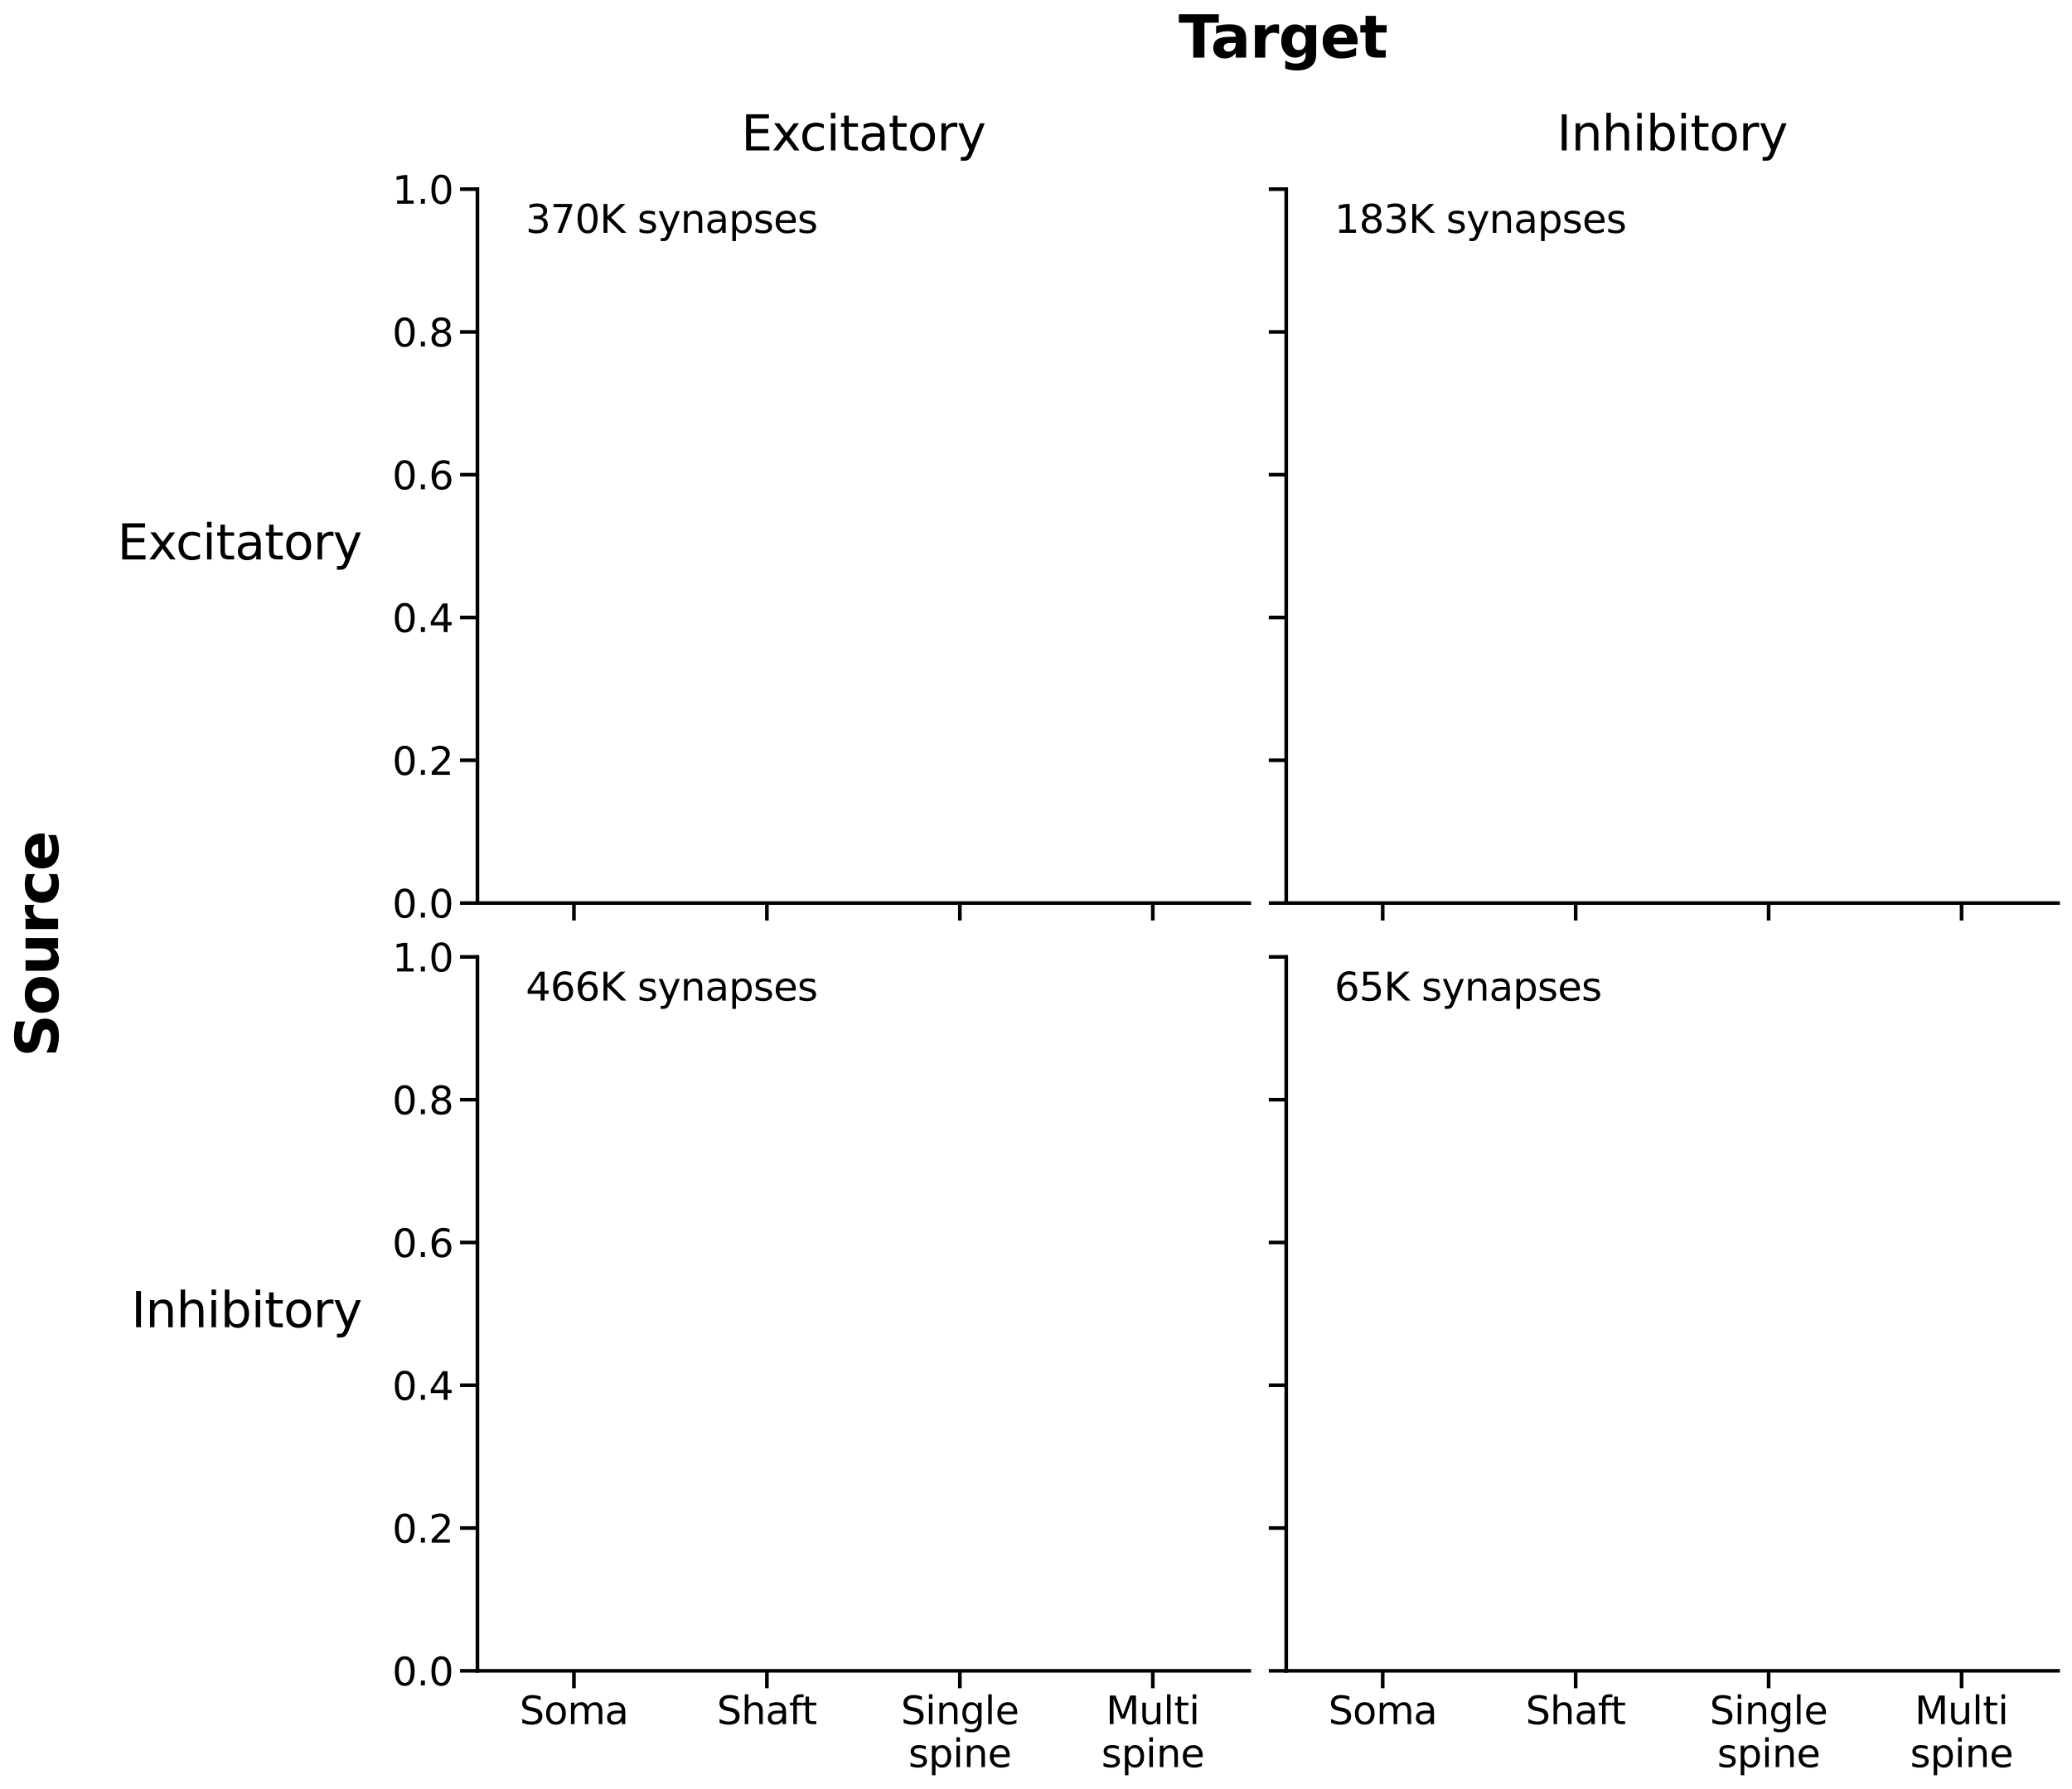 <?xml version="1.0" encoding="utf-8" standalone="no"?>
<!DOCTYPE svg PUBLIC "-//W3C//DTD SVG 1.1//EN"
  "http://www.w3.org/Graphics/SVG/1.1/DTD/svg11.dtd">
<svg xmlns:xlink="http://www.w3.org/1999/xlink" width="1069.8pt" height="923.881pt" viewBox="0 0 1069.8 923.881" xmlns="http://www.w3.org/2000/svg" version="1.1">
 <defs>
  <style type="text/css">*{stroke-linejoin: round; stroke-linecap: butt}</style>
 </defs>
 <g id="figure_1">
  <g id="patch_1">
   <path d="M 0 923.881 
L 1069.8 923.881 
L 1069.8 0 
L 0 0 
z
" style="fill: #ffffff"/>
  </g>
  <g id="axes_1">
   <g id="patch_2">
    <path d="M 246.516 466.36 
L 645.018 466.36 
L 645.018 97.677 
L 246.516 97.677 
z
" style="fill: #ffffff"/>
   </g>
   <g id="matplotlib.axis_1">
    <g id="xtick_1">
     <g id="line2d_1">
      <defs>
       <path id="m33f045ecef" d="M 0 0 
L 0 9 
" style="stroke: #000000; stroke-width: 1.875"/>
      </defs>
      <g>
       <use xlink:href="#m33f045ecef" x="296.329" y="466.36" style="stroke: #000000; stroke-width: 1.875"/>
      </g>
     </g>
    </g>
    <g id="xtick_2">
     <g id="line2d_2">
      <g>
       <use xlink:href="#m33f045ecef" x="395.954" y="466.36" style="stroke: #000000; stroke-width: 1.875"/>
      </g>
     </g>
    </g>
    <g id="xtick_3">
     <g id="line2d_3">
      <g>
       <use xlink:href="#m33f045ecef" x="495.58" y="466.36" style="stroke: #000000; stroke-width: 1.875"/>
      </g>
     </g>
    </g>
    <g id="xtick_4">
     <g id="line2d_4">
      <g>
       <use xlink:href="#m33f045ecef" x="595.205" y="466.36" style="stroke: #000000; stroke-width: 1.875"/>
      </g>
     </g>
    </g>
   </g>
   <g id="matplotlib.axis_2">
    <g id="ytick_1">
     <g id="line2d_5">
      <defs>
       <path id="m94bd013599" d="M 0 0 
L -9 0 
" style="stroke: #000000; stroke-width: 1.875"/>
      </defs>
      <g>
       <use xlink:href="#m94bd013599" x="246.516" y="466.36" style="stroke: #000000; stroke-width: 1.875"/>
      </g>
     </g>
     <g id="text_1">
      <!-- 0.0 -->
      <g transform="translate(202.528 473.883) scale(0.198 -0.198)">
       <defs>
        <path id="DejaVuSans-30" d="M 2034 4250 
Q 1547 4250 1301 3770 
Q 1056 3291 1056 2328 
Q 1056 1369 1301 889 
Q 1547 409 2034 409 
Q 2525 409 2770 889 
Q 3016 1369 3016 2328 
Q 3016 3291 2770 3770 
Q 2525 4250 2034 4250 
z
M 2034 4750 
Q 2819 4750 3233 4129 
Q 3647 3509 3647 2328 
Q 3647 1150 3233 529 
Q 2819 -91 2034 -91 
Q 1250 -91 836 529 
Q 422 1150 422 2328 
Q 422 3509 836 4129 
Q 1250 4750 2034 4750 
z
" transform="scale(0.016)"/>
        <path id="DejaVuSans-2e" d="M 684 794 
L 1344 794 
L 1344 0 
L 684 0 
L 684 794 
z
" transform="scale(0.016)"/>
       </defs>
       <use xlink:href="#DejaVuSans-30"/>
       <use xlink:href="#DejaVuSans-2e" transform="translate(63.623 0)"/>
       <use xlink:href="#DejaVuSans-30" transform="translate(95.41 0)"/>
      </g>
     </g>
    </g>
    <g id="ytick_2">
     <g id="line2d_6">
      <g>
       <use xlink:href="#m94bd013599" x="246.516" y="392.624" style="stroke: #000000; stroke-width: 1.875"/>
      </g>
     </g>
     <g id="text_2">
      <!-- 0.2 -->
      <g transform="translate(202.528 400.146) scale(0.198 -0.198)">
       <defs>
        <path id="DejaVuSans-32" d="M 1228 531 
L 3431 531 
L 3431 0 
L 469 0 
L 469 531 
Q 828 903 1448 1529 
Q 2069 2156 2228 2338 
Q 2531 2678 2651 2914 
Q 2772 3150 2772 3378 
Q 2772 3750 2511 3984 
Q 2250 4219 1831 4219 
Q 1534 4219 1204 4116 
Q 875 4013 500 3803 
L 500 4441 
Q 881 4594 1212 4672 
Q 1544 4750 1819 4750 
Q 2544 4750 2975 4387 
Q 3406 4025 3406 3419 
Q 3406 3131 3298 2873 
Q 3191 2616 2906 2266 
Q 2828 2175 2409 1742 
Q 1991 1309 1228 531 
z
" transform="scale(0.016)"/>
       </defs>
       <use xlink:href="#DejaVuSans-30"/>
       <use xlink:href="#DejaVuSans-2e" transform="translate(63.623 0)"/>
       <use xlink:href="#DejaVuSans-32" transform="translate(95.41 0)"/>
      </g>
     </g>
    </g>
    <g id="ytick_3">
     <g id="line2d_7">
      <g>
       <use xlink:href="#m94bd013599" x="246.516" y="318.887" style="stroke: #000000; stroke-width: 1.875"/>
      </g>
     </g>
     <g id="text_3">
      <!-- 0.4 -->
      <g transform="translate(202.528 326.41) scale(0.198 -0.198)">
       <defs>
        <path id="DejaVuSans-34" d="M 2419 4116 
L 825 1625 
L 2419 1625 
L 2419 4116 
z
M 2253 4666 
L 3047 4666 
L 3047 1625 
L 3713 1625 
L 3713 1100 
L 3047 1100 
L 3047 0 
L 2419 0 
L 2419 1100 
L 313 1100 
L 313 1709 
L 2253 4666 
z
" transform="scale(0.016)"/>
       </defs>
       <use xlink:href="#DejaVuSans-30"/>
       <use xlink:href="#DejaVuSans-2e" transform="translate(63.623 0)"/>
       <use xlink:href="#DejaVuSans-34" transform="translate(95.41 0)"/>
      </g>
     </g>
    </g>
    <g id="ytick_4">
     <g id="line2d_8">
      <g>
       <use xlink:href="#m94bd013599" x="246.516" y="245.151" style="stroke: #000000; stroke-width: 1.875"/>
      </g>
     </g>
     <g id="text_4">
      <!-- 0.6 -->
      <g transform="translate(202.528 252.673) scale(0.198 -0.198)">
       <defs>
        <path id="DejaVuSans-36" d="M 2113 2584 
Q 1688 2584 1439 2293 
Q 1191 2003 1191 1497 
Q 1191 994 1439 701 
Q 1688 409 2113 409 
Q 2538 409 2786 701 
Q 3034 994 3034 1497 
Q 3034 2003 2786 2293 
Q 2538 2584 2113 2584 
z
M 3366 4563 
L 3366 3988 
Q 3128 4100 2886 4159 
Q 2644 4219 2406 4219 
Q 1781 4219 1451 3797 
Q 1122 3375 1075 2522 
Q 1259 2794 1537 2939 
Q 1816 3084 2150 3084 
Q 2853 3084 3261 2657 
Q 3669 2231 3669 1497 
Q 3669 778 3244 343 
Q 2819 -91 2113 -91 
Q 1303 -91 875 529 
Q 447 1150 447 2328 
Q 447 3434 972 4092 
Q 1497 4750 2381 4750 
Q 2619 4750 2861 4703 
Q 3103 4656 3366 4563 
z
" transform="scale(0.016)"/>
       </defs>
       <use xlink:href="#DejaVuSans-30"/>
       <use xlink:href="#DejaVuSans-2e" transform="translate(63.623 0)"/>
       <use xlink:href="#DejaVuSans-36" transform="translate(95.41 0)"/>
      </g>
     </g>
    </g>
    <g id="ytick_5">
     <g id="line2d_9">
      <g>
       <use xlink:href="#m94bd013599" x="246.516" y="171.414" style="stroke: #000000; stroke-width: 1.875"/>
      </g>
     </g>
     <g id="text_5">
      <!-- 0.8 -->
      <g transform="translate(202.528 178.936) scale(0.198 -0.198)">
       <defs>
        <path id="DejaVuSans-38" d="M 2034 2216 
Q 1584 2216 1326 1975 
Q 1069 1734 1069 1313 
Q 1069 891 1326 650 
Q 1584 409 2034 409 
Q 2484 409 2743 651 
Q 3003 894 3003 1313 
Q 3003 1734 2745 1975 
Q 2488 2216 2034 2216 
z
M 1403 2484 
Q 997 2584 770 2862 
Q 544 3141 544 3541 
Q 544 4100 942 4425 
Q 1341 4750 2034 4750 
Q 2731 4750 3128 4425 
Q 3525 4100 3525 3541 
Q 3525 3141 3298 2862 
Q 3072 2584 2669 2484 
Q 3125 2378 3379 2068 
Q 3634 1759 3634 1313 
Q 3634 634 3220 271 
Q 2806 -91 2034 -91 
Q 1263 -91 848 271 
Q 434 634 434 1313 
Q 434 1759 690 2068 
Q 947 2378 1403 2484 
z
M 1172 3481 
Q 1172 3119 1398 2916 
Q 1625 2713 2034 2713 
Q 2441 2713 2670 2916 
Q 2900 3119 2900 3481 
Q 2900 3844 2670 4047 
Q 2441 4250 2034 4250 
Q 1625 4250 1398 4047 
Q 1172 3844 1172 3481 
z
" transform="scale(0.016)"/>
       </defs>
       <use xlink:href="#DejaVuSans-30"/>
       <use xlink:href="#DejaVuSans-2e" transform="translate(63.623 0)"/>
       <use xlink:href="#DejaVuSans-38" transform="translate(95.41 0)"/>
      </g>
     </g>
    </g>
    <g id="ytick_6">
     <g id="line2d_10">
      <g>
       <use xlink:href="#m94bd013599" x="246.516" y="97.677" style="stroke: #000000; stroke-width: 1.875"/>
      </g>
     </g>
     <g id="text_6">
      <!-- 1.0 -->
      <g transform="translate(202.528 105.2) scale(0.198 -0.198)">
       <defs>
        <path id="DejaVuSans-31" d="M 794 531 
L 1825 531 
L 1825 4091 
L 703 3866 
L 703 4441 
L 1819 4666 
L 2450 4666 
L 2450 531 
L 3481 531 
L 3481 0 
L 794 0 
L 794 531 
z
" transform="scale(0.016)"/>
       </defs>
       <use xlink:href="#DejaVuSans-31"/>
       <use xlink:href="#DejaVuSans-2e" transform="translate(63.623 0)"/>
       <use xlink:href="#DejaVuSans-30" transform="translate(95.41 0)"/>
      </g>
     </g>
    </g>
   </g>
   <g id="patch_3">
    <path d="M 246.516 466.36 
L 246.516 97.677 
" style="fill: none; stroke: #000000; stroke-width: 1.875; stroke-linejoin: miter; stroke-linecap: square"/>
   </g>
   <g id="patch_4">
    <path d="M 246.516 466.36 
L 645.018 466.36 
" style="fill: none; stroke: #000000; stroke-width: 1.875; stroke-linejoin: miter; stroke-linecap: square"/>
   </g>
   <g id="text_7">
    <!-- Excitatory -->
    <g transform="translate(60.6 288.917) scale(0.25 -0.25)">
     <defs>
      <path id="DejaVuSans-45" d="M 628 4666 
L 3578 4666 
L 3578 4134 
L 1259 4134 
L 1259 2753 
L 3481 2753 
L 3481 2222 
L 1259 2222 
L 1259 531 
L 3634 531 
L 3634 0 
L 628 0 
L 628 4666 
z
" transform="scale(0.016)"/>
      <path id="DejaVuSans-78" d="M 3513 3500 
L 2247 1797 
L 3578 0 
L 2900 0 
L 1881 1375 
L 863 0 
L 184 0 
L 1544 1831 
L 300 3500 
L 978 3500 
L 1906 2253 
L 2834 3500 
L 3513 3500 
z
" transform="scale(0.016)"/>
      <path id="DejaVuSans-63" d="M 3122 3366 
L 3122 2828 
Q 2878 2963 2633 3030 
Q 2388 3097 2138 3097 
Q 1578 3097 1268 2742 
Q 959 2388 959 1747 
Q 959 1106 1268 751 
Q 1578 397 2138 397 
Q 2388 397 2633 464 
Q 2878 531 3122 666 
L 3122 134 
Q 2881 22 2623 -34 
Q 2366 -91 2075 -91 
Q 1284 -91 818 406 
Q 353 903 353 1747 
Q 353 2603 823 3093 
Q 1294 3584 2113 3584 
Q 2378 3584 2631 3529 
Q 2884 3475 3122 3366 
z
" transform="scale(0.016)"/>
      <path id="DejaVuSans-69" d="M 603 3500 
L 1178 3500 
L 1178 0 
L 603 0 
L 603 3500 
z
M 603 4863 
L 1178 4863 
L 1178 4134 
L 603 4134 
L 603 4863 
z
" transform="scale(0.016)"/>
      <path id="DejaVuSans-74" d="M 1172 4494 
L 1172 3500 
L 2356 3500 
L 2356 3053 
L 1172 3053 
L 1172 1153 
Q 1172 725 1289 603 
Q 1406 481 1766 481 
L 2356 481 
L 2356 0 
L 1766 0 
Q 1100 0 847 248 
Q 594 497 594 1153 
L 594 3053 
L 172 3053 
L 172 3500 
L 594 3500 
L 594 4494 
L 1172 4494 
z
" transform="scale(0.016)"/>
      <path id="DejaVuSans-61" d="M 2194 1759 
Q 1497 1759 1228 1600 
Q 959 1441 959 1056 
Q 959 750 1161 570 
Q 1363 391 1709 391 
Q 2188 391 2477 730 
Q 2766 1069 2766 1631 
L 2766 1759 
L 2194 1759 
z
M 3341 1997 
L 3341 0 
L 2766 0 
L 2766 531 
Q 2569 213 2275 61 
Q 1981 -91 1556 -91 
Q 1019 -91 701 211 
Q 384 513 384 1019 
Q 384 1609 779 1909 
Q 1175 2209 1959 2209 
L 2766 2209 
L 2766 2266 
Q 2766 2663 2505 2880 
Q 2244 3097 1772 3097 
Q 1472 3097 1187 3025 
Q 903 2953 641 2809 
L 641 3341 
Q 956 3463 1253 3523 
Q 1550 3584 1831 3584 
Q 2591 3584 2966 3190 
Q 3341 2797 3341 1997 
z
" transform="scale(0.016)"/>
      <path id="DejaVuSans-6f" d="M 1959 3097 
Q 1497 3097 1228 2736 
Q 959 2375 959 1747 
Q 959 1119 1226 758 
Q 1494 397 1959 397 
Q 2419 397 2687 759 
Q 2956 1122 2956 1747 
Q 2956 2369 2687 2733 
Q 2419 3097 1959 3097 
z
M 1959 3584 
Q 2709 3584 3137 3096 
Q 3566 2609 3566 1747 
Q 3566 888 3137 398 
Q 2709 -91 1959 -91 
Q 1206 -91 779 398 
Q 353 888 353 1747 
Q 353 2609 779 3096 
Q 1206 3584 1959 3584 
z
" transform="scale(0.016)"/>
      <path id="DejaVuSans-72" d="M 2631 2963 
Q 2534 3019 2420 3045 
Q 2306 3072 2169 3072 
Q 1681 3072 1420 2755 
Q 1159 2438 1159 1844 
L 1159 0 
L 581 0 
L 581 3500 
L 1159 3500 
L 1159 2956 
Q 1341 3275 1631 3429 
Q 1922 3584 2338 3584 
Q 2397 3584 2469 3576 
Q 2541 3569 2628 3553 
L 2631 2963 
z
" transform="scale(0.016)"/>
      <path id="DejaVuSans-79" d="M 2059 -325 
Q 1816 -950 1584 -1140 
Q 1353 -1331 966 -1331 
L 506 -1331 
L 506 -850 
L 844 -850 
Q 1081 -850 1212 -737 
Q 1344 -625 1503 -206 
L 1606 56 
L 191 3500 
L 800 3500 
L 1894 763 
L 2988 3500 
L 3597 3500 
L 2059 -325 
z
" transform="scale(0.016)"/>
     </defs>
     <use xlink:href="#DejaVuSans-45"/>
     <use xlink:href="#DejaVuSans-78" transform="translate(63.184 0)"/>
     <use xlink:href="#DejaVuSans-63" transform="translate(120.613 0)"/>
     <use xlink:href="#DejaVuSans-69" transform="translate(175.594 0)"/>
     <use xlink:href="#DejaVuSans-74" transform="translate(203.377 0)"/>
     <use xlink:href="#DejaVuSans-61" transform="translate(242.586 0)"/>
     <use xlink:href="#DejaVuSans-74" transform="translate(303.865 0)"/>
     <use xlink:href="#DejaVuSans-6f" transform="translate(343.074 0)"/>
     <use xlink:href="#DejaVuSans-72" transform="translate(404.256 0)"/>
     <use xlink:href="#DejaVuSans-79" transform="translate(445.369 0)"/>
    </g>
   </g>
   <g id="text_8">
    <!-- 370K synapses -->
    <g transform="translate(271.422 120.248) scale(0.2 -0.2)">
     <defs>
      <path id="DejaVuSans-33" d="M 2597 2516 
Q 3050 2419 3304 2112 
Q 3559 1806 3559 1356 
Q 3559 666 3084 287 
Q 2609 -91 1734 -91 
Q 1441 -91 1130 -33 
Q 819 25 488 141 
L 488 750 
Q 750 597 1062 519 
Q 1375 441 1716 441 
Q 2309 441 2620 675 
Q 2931 909 2931 1356 
Q 2931 1769 2642 2001 
Q 2353 2234 1838 2234 
L 1294 2234 
L 1294 2753 
L 1863 2753 
Q 2328 2753 2575 2939 
Q 2822 3125 2822 3475 
Q 2822 3834 2567 4026 
Q 2313 4219 1838 4219 
Q 1578 4219 1281 4162 
Q 984 4106 628 3988 
L 628 4550 
Q 988 4650 1302 4700 
Q 1616 4750 1894 4750 
Q 2613 4750 3031 4423 
Q 3450 4097 3450 3541 
Q 3450 3153 3228 2886 
Q 3006 2619 2597 2516 
z
" transform="scale(0.016)"/>
      <path id="DejaVuSans-37" d="M 525 4666 
L 3525 4666 
L 3525 4397 
L 1831 0 
L 1172 0 
L 2766 4134 
L 525 4134 
L 525 4666 
z
" transform="scale(0.016)"/>
      <path id="DejaVuSans-4b" d="M 628 4666 
L 1259 4666 
L 1259 2694 
L 3353 4666 
L 4166 4666 
L 1850 2491 
L 4331 0 
L 3500 0 
L 1259 2247 
L 1259 0 
L 628 0 
L 628 4666 
z
" transform="scale(0.016)"/>
      <path id="DejaVuSans-20" transform="scale(0.016)"/>
      <path id="DejaVuSans-73" d="M 2834 3397 
L 2834 2853 
Q 2591 2978 2328 3040 
Q 2066 3103 1784 3103 
Q 1356 3103 1142 2972 
Q 928 2841 928 2578 
Q 928 2378 1081 2264 
Q 1234 2150 1697 2047 
L 1894 2003 
Q 2506 1872 2764 1633 
Q 3022 1394 3022 966 
Q 3022 478 2636 193 
Q 2250 -91 1575 -91 
Q 1294 -91 989 -36 
Q 684 19 347 128 
L 347 722 
Q 666 556 975 473 
Q 1284 391 1588 391 
Q 1994 391 2212 530 
Q 2431 669 2431 922 
Q 2431 1156 2273 1281 
Q 2116 1406 1581 1522 
L 1381 1569 
Q 847 1681 609 1914 
Q 372 2147 372 2553 
Q 372 3047 722 3315 
Q 1072 3584 1716 3584 
Q 2034 3584 2315 3537 
Q 2597 3491 2834 3397 
z
" transform="scale(0.016)"/>
      <path id="DejaVuSans-6e" d="M 3513 2113 
L 3513 0 
L 2938 0 
L 2938 2094 
Q 2938 2591 2744 2837 
Q 2550 3084 2163 3084 
Q 1697 3084 1428 2787 
Q 1159 2491 1159 1978 
L 1159 0 
L 581 0 
L 581 3500 
L 1159 3500 
L 1159 2956 
Q 1366 3272 1645 3428 
Q 1925 3584 2291 3584 
Q 2894 3584 3203 3211 
Q 3513 2838 3513 2113 
z
" transform="scale(0.016)"/>
      <path id="DejaVuSans-70" d="M 1159 525 
L 1159 -1331 
L 581 -1331 
L 581 3500 
L 1159 3500 
L 1159 2969 
Q 1341 3281 1617 3432 
Q 1894 3584 2278 3584 
Q 2916 3584 3314 3078 
Q 3713 2572 3713 1747 
Q 3713 922 3314 415 
Q 2916 -91 2278 -91 
Q 1894 -91 1617 61 
Q 1341 213 1159 525 
z
M 3116 1747 
Q 3116 2381 2855 2742 
Q 2594 3103 2138 3103 
Q 1681 3103 1420 2742 
Q 1159 2381 1159 1747 
Q 1159 1113 1420 752 
Q 1681 391 2138 391 
Q 2594 391 2855 752 
Q 3116 1113 3116 1747 
z
" transform="scale(0.016)"/>
      <path id="DejaVuSans-65" d="M 3597 1894 
L 3597 1613 
L 953 1613 
Q 991 1019 1311 708 
Q 1631 397 2203 397 
Q 2534 397 2845 478 
Q 3156 559 3463 722 
L 3463 178 
Q 3153 47 2828 -22 
Q 2503 -91 2169 -91 
Q 1331 -91 842 396 
Q 353 884 353 1716 
Q 353 2575 817 3079 
Q 1281 3584 2069 3584 
Q 2775 3584 3186 3129 
Q 3597 2675 3597 1894 
z
M 3022 2063 
Q 3016 2534 2758 2815 
Q 2500 3097 2075 3097 
Q 1594 3097 1305 2825 
Q 1016 2553 972 2059 
L 3022 2063 
z
" transform="scale(0.016)"/>
     </defs>
     <use xlink:href="#DejaVuSans-33"/>
     <use xlink:href="#DejaVuSans-37" transform="translate(63.623 0)"/>
     <use xlink:href="#DejaVuSans-30" transform="translate(127.246 0)"/>
     <use xlink:href="#DejaVuSans-4b" transform="translate(190.869 0)"/>
     <use xlink:href="#DejaVuSans-20" transform="translate(256.445 0)"/>
     <use xlink:href="#DejaVuSans-73" transform="translate(288.232 0)"/>
     <use xlink:href="#DejaVuSans-79" transform="translate(340.332 0)"/>
     <use xlink:href="#DejaVuSans-6e" transform="translate(399.512 0)"/>
     <use xlink:href="#DejaVuSans-61" transform="translate(462.891 0)"/>
     <use xlink:href="#DejaVuSans-70" transform="translate(524.17 0)"/>
     <use xlink:href="#DejaVuSans-73" transform="translate(587.646 0)"/>
     <use xlink:href="#DejaVuSans-65" transform="translate(639.746 0)"/>
     <use xlink:href="#DejaVuSans-73" transform="translate(701.27 0)"/>
    </g>
   </g>
   <g id="text_9">
    <!-- Excitatory -->
    <g transform="translate(382.697 77.677) scale(0.25 -0.25)">
     <use xlink:href="#DejaVuSans-45"/>
     <use xlink:href="#DejaVuSans-78" transform="translate(63.184 0)"/>
     <use xlink:href="#DejaVuSans-63" transform="translate(120.613 0)"/>
     <use xlink:href="#DejaVuSans-69" transform="translate(175.594 0)"/>
     <use xlink:href="#DejaVuSans-74" transform="translate(203.377 0)"/>
     <use xlink:href="#DejaVuSans-61" transform="translate(242.586 0)"/>
     <use xlink:href="#DejaVuSans-74" transform="translate(303.865 0)"/>
     <use xlink:href="#DejaVuSans-6f" transform="translate(343.074 0)"/>
     <use xlink:href="#DejaVuSans-72" transform="translate(404.256 0)"/>
     <use xlink:href="#DejaVuSans-79" transform="translate(445.369 0)"/>
    </g>
   </g>
  </g>
  <g id="axes_2">
   <g id="patch_5">
    <path d="M 664.098 466.36 
L 1062.6 466.36 
L 1062.6 97.677 
L 664.098 97.677 
z
" style="fill: #ffffff"/>
   </g>
   <g id="matplotlib.axis_3">
    <g id="xtick_5">
     <g id="line2d_11">
      <g>
       <use xlink:href="#m33f045ecef" x="713.911" y="466.36" style="stroke: #000000; stroke-width: 1.875"/>
      </g>
     </g>
    </g>
    <g id="xtick_6">
     <g id="line2d_12">
      <g>
       <use xlink:href="#m33f045ecef" x="813.536" y="466.36" style="stroke: #000000; stroke-width: 1.875"/>
      </g>
     </g>
    </g>
    <g id="xtick_7">
     <g id="line2d_13">
      <g>
       <use xlink:href="#m33f045ecef" x="913.162" y="466.36" style="stroke: #000000; stroke-width: 1.875"/>
      </g>
     </g>
    </g>
    <g id="xtick_8">
     <g id="line2d_14">
      <g>
       <use xlink:href="#m33f045ecef" x="1012.787" y="466.36" style="stroke: #000000; stroke-width: 1.875"/>
      </g>
     </g>
    </g>
   </g>
   <g id="matplotlib.axis_4">
    <g id="ytick_7">
     <g id="line2d_15">
      <g>
       <use xlink:href="#m94bd013599" x="664.098" y="466.36" style="stroke: #000000; stroke-width: 1.875"/>
      </g>
     </g>
    </g>
    <g id="ytick_8">
     <g id="line2d_16">
      <g>
       <use xlink:href="#m94bd013599" x="664.098" y="392.624" style="stroke: #000000; stroke-width: 1.875"/>
      </g>
     </g>
    </g>
    <g id="ytick_9">
     <g id="line2d_17">
      <g>
       <use xlink:href="#m94bd013599" x="664.098" y="318.887" style="stroke: #000000; stroke-width: 1.875"/>
      </g>
     </g>
    </g>
    <g id="ytick_10">
     <g id="line2d_18">
      <g>
       <use xlink:href="#m94bd013599" x="664.098" y="245.151" style="stroke: #000000; stroke-width: 1.875"/>
      </g>
     </g>
    </g>
    <g id="ytick_11">
     <g id="line2d_19">
      <g>
       <use xlink:href="#m94bd013599" x="664.098" y="171.414" style="stroke: #000000; stroke-width: 1.875"/>
      </g>
     </g>
    </g>
    <g id="ytick_12">
     <g id="line2d_20">
      <g>
       <use xlink:href="#m94bd013599" x="664.098" y="97.677" style="stroke: #000000; stroke-width: 1.875"/>
      </g>
     </g>
    </g>
   </g>
   <g id="patch_6">
    <path d="M 664.098 466.36 
L 664.098 97.677 
" style="fill: none; stroke: #000000; stroke-width: 1.875; stroke-linejoin: miter; stroke-linecap: square"/>
   </g>
   <g id="patch_7">
    <path d="M 664.098 466.36 
L 1062.6 466.36 
" style="fill: none; stroke: #000000; stroke-width: 1.875; stroke-linejoin: miter; stroke-linecap: square"/>
   </g>
   <g id="text_10">
    <!-- 183K synapses -->
    <g transform="translate(689.004 120.248) scale(0.2 -0.2)">
     <use xlink:href="#DejaVuSans-31"/>
     <use xlink:href="#DejaVuSans-38" transform="translate(63.623 0)"/>
     <use xlink:href="#DejaVuSans-33" transform="translate(127.246 0)"/>
     <use xlink:href="#DejaVuSans-4b" transform="translate(190.869 0)"/>
     <use xlink:href="#DejaVuSans-20" transform="translate(256.445 0)"/>
     <use xlink:href="#DejaVuSans-73" transform="translate(288.232 0)"/>
     <use xlink:href="#DejaVuSans-79" transform="translate(340.332 0)"/>
     <use xlink:href="#DejaVuSans-6e" transform="translate(399.512 0)"/>
     <use xlink:href="#DejaVuSans-61" transform="translate(462.891 0)"/>
     <use xlink:href="#DejaVuSans-70" transform="translate(524.17 0)"/>
     <use xlink:href="#DejaVuSans-73" transform="translate(587.646 0)"/>
     <use xlink:href="#DejaVuSans-65" transform="translate(639.746 0)"/>
     <use xlink:href="#DejaVuSans-73" transform="translate(701.27 0)"/>
    </g>
   </g>
   <g id="text_11">
    <!-- Inhibitory -->
    <g transform="translate(803.851 77.677) scale(0.25 -0.25)">
     <defs>
      <path id="DejaVuSans-49" d="M 628 4666 
L 1259 4666 
L 1259 0 
L 628 0 
L 628 4666 
z
" transform="scale(0.016)"/>
      <path id="DejaVuSans-68" d="M 3513 2113 
L 3513 0 
L 2938 0 
L 2938 2094 
Q 2938 2591 2744 2837 
Q 2550 3084 2163 3084 
Q 1697 3084 1428 2787 
Q 1159 2491 1159 1978 
L 1159 0 
L 581 0 
L 581 4863 
L 1159 4863 
L 1159 2956 
Q 1366 3272 1645 3428 
Q 1925 3584 2291 3584 
Q 2894 3584 3203 3211 
Q 3513 2838 3513 2113 
z
" transform="scale(0.016)"/>
      <path id="DejaVuSans-62" d="M 3116 1747 
Q 3116 2381 2855 2742 
Q 2594 3103 2138 3103 
Q 1681 3103 1420 2742 
Q 1159 2381 1159 1747 
Q 1159 1113 1420 752 
Q 1681 391 2138 391 
Q 2594 391 2855 752 
Q 3116 1113 3116 1747 
z
M 1159 2969 
Q 1341 3281 1617 3432 
Q 1894 3584 2278 3584 
Q 2916 3584 3314 3078 
Q 3713 2572 3713 1747 
Q 3713 922 3314 415 
Q 2916 -91 2278 -91 
Q 1894 -91 1617 61 
Q 1341 213 1159 525 
L 1159 0 
L 581 0 
L 581 4863 
L 1159 4863 
L 1159 2969 
z
" transform="scale(0.016)"/>
     </defs>
     <use xlink:href="#DejaVuSans-49"/>
     <use xlink:href="#DejaVuSans-6e" transform="translate(29.492 0)"/>
     <use xlink:href="#DejaVuSans-68" transform="translate(92.871 0)"/>
     <use xlink:href="#DejaVuSans-69" transform="translate(156.25 0)"/>
     <use xlink:href="#DejaVuSans-62" transform="translate(184.033 0)"/>
     <use xlink:href="#DejaVuSans-69" transform="translate(247.51 0)"/>
     <use xlink:href="#DejaVuSans-74" transform="translate(275.293 0)"/>
     <use xlink:href="#DejaVuSans-6f" transform="translate(314.502 0)"/>
     <use xlink:href="#DejaVuSans-72" transform="translate(375.684 0)"/>
     <use xlink:href="#DejaVuSans-79" transform="translate(416.797 0)"/>
    </g>
   </g>
  </g>
  <g id="axes_3">
   <g id="patch_8">
    <path d="M 246.516 862.846 
L 645.018 862.846 
L 645.018 494.163 
L 246.516 494.163 
z
" style="fill: #ffffff"/>
   </g>
   <g id="matplotlib.axis_5">
    <g id="xtick_9">
     <g id="line2d_21">
      <g>
       <use xlink:href="#m33f045ecef" x="296.329" y="862.846" style="stroke: #000000; stroke-width: 1.875"/>
      </g>
     </g>
     <g id="text_12">
      <!-- Soma -->
      <g transform="translate(268.276 890.391) scale(0.198 -0.198)">
       <defs>
        <path id="DejaVuSans-53" d="M 3425 4513 
L 3425 3897 
Q 3066 4069 2747 4153 
Q 2428 4238 2131 4238 
Q 1616 4238 1336 4038 
Q 1056 3838 1056 3469 
Q 1056 3159 1242 3001 
Q 1428 2844 1947 2747 
L 2328 2669 
Q 3034 2534 3370 2195 
Q 3706 1856 3706 1288 
Q 3706 609 3251 259 
Q 2797 -91 1919 -91 
Q 1588 -91 1214 -16 
Q 841 59 441 206 
L 441 856 
Q 825 641 1194 531 
Q 1563 422 1919 422 
Q 2459 422 2753 634 
Q 3047 847 3047 1241 
Q 3047 1584 2836 1778 
Q 2625 1972 2144 2069 
L 1759 2144 
Q 1053 2284 737 2584 
Q 422 2884 422 3419 
Q 422 4038 858 4394 
Q 1294 4750 2059 4750 
Q 2388 4750 2728 4690 
Q 3069 4631 3425 4513 
z
" transform="scale(0.016)"/>
        <path id="DejaVuSans-6d" d="M 3328 2828 
Q 3544 3216 3844 3400 
Q 4144 3584 4550 3584 
Q 5097 3584 5394 3201 
Q 5691 2819 5691 2113 
L 5691 0 
L 5113 0 
L 5113 2094 
Q 5113 2597 4934 2840 
Q 4756 3084 4391 3084 
Q 3944 3084 3684 2787 
Q 3425 2491 3425 1978 
L 3425 0 
L 2847 0 
L 2847 2094 
Q 2847 2600 2669 2842 
Q 2491 3084 2119 3084 
Q 1678 3084 1418 2786 
Q 1159 2488 1159 1978 
L 1159 0 
L 581 0 
L 581 3500 
L 1159 3500 
L 1159 2956 
Q 1356 3278 1631 3431 
Q 1906 3584 2284 3584 
Q 2666 3584 2933 3390 
Q 3200 3197 3328 2828 
z
" transform="scale(0.016)"/>
       </defs>
       <use xlink:href="#DejaVuSans-53"/>
       <use xlink:href="#DejaVuSans-6f" transform="translate(63.477 0)"/>
       <use xlink:href="#DejaVuSans-6d" transform="translate(124.658 0)"/>
       <use xlink:href="#DejaVuSans-61" transform="translate(222.07 0)"/>
      </g>
     </g>
    </g>
    <g id="xtick_10">
     <g id="line2d_22">
      <g>
       <use xlink:href="#m33f045ecef" x="395.954" y="862.846" style="stroke: #000000; stroke-width: 1.875"/>
      </g>
     </g>
     <g id="text_13">
      <!-- Shaft -->
      <g transform="translate(370.135 890.391) scale(0.198 -0.198)">
       <defs>
        <path id="DejaVuSans-66" d="M 2375 4863 
L 2375 4384 
L 1825 4384 
Q 1516 4384 1395 4259 
Q 1275 4134 1275 3809 
L 1275 3500 
L 2222 3500 
L 2222 3053 
L 1275 3053 
L 1275 0 
L 697 0 
L 697 3053 
L 147 3053 
L 147 3500 
L 697 3500 
L 697 3744 
Q 697 4328 969 4595 
Q 1241 4863 1831 4863 
L 2375 4863 
z
" transform="scale(0.016)"/>
       </defs>
       <use xlink:href="#DejaVuSans-53"/>
       <use xlink:href="#DejaVuSans-68" transform="translate(63.477 0)"/>
       <use xlink:href="#DejaVuSans-61" transform="translate(126.855 0)"/>
       <use xlink:href="#DejaVuSans-66" transform="translate(188.135 0)"/>
       <use xlink:href="#DejaVuSans-74" transform="translate(221.59 0)"/>
      </g>
     </g>
    </g>
    <g id="xtick_11">
     <g id="line2d_23">
      <g>
       <use xlink:href="#m33f045ecef" x="495.58" y="862.846" style="stroke: #000000; stroke-width: 1.875"/>
      </g>
     </g>
     <g id="text_14">
      <!-- Single -->
      <g transform="translate(465.143 890.391) scale(0.198 -0.198)">
       <defs>
        <path id="DejaVuSans-67" d="M 2906 1791 
Q 2906 2416 2648 2759 
Q 2391 3103 1925 3103 
Q 1463 3103 1205 2759 
Q 947 2416 947 1791 
Q 947 1169 1205 825 
Q 1463 481 1925 481 
Q 2391 481 2648 825 
Q 2906 1169 2906 1791 
z
M 3481 434 
Q 3481 -459 3084 -895 
Q 2688 -1331 1869 -1331 
Q 1566 -1331 1297 -1286 
Q 1028 -1241 775 -1147 
L 775 -588 
Q 1028 -725 1275 -790 
Q 1522 -856 1778 -856 
Q 2344 -856 2625 -561 
Q 2906 -266 2906 331 
L 2906 616 
Q 2728 306 2450 153 
Q 2172 0 1784 0 
Q 1141 0 747 490 
Q 353 981 353 1791 
Q 353 2603 747 3093 
Q 1141 3584 1784 3584 
Q 2172 3584 2450 3431 
Q 2728 3278 2906 2969 
L 2906 3500 
L 3481 3500 
L 3481 434 
z
" transform="scale(0.016)"/>
        <path id="DejaVuSans-6c" d="M 603 4863 
L 1178 4863 
L 1178 0 
L 603 0 
L 603 4863 
z
" transform="scale(0.016)"/>
       </defs>
       <use xlink:href="#DejaVuSans-53"/>
       <use xlink:href="#DejaVuSans-69" transform="translate(63.477 0)"/>
       <use xlink:href="#DejaVuSans-6e" transform="translate(91.26 0)"/>
       <use xlink:href="#DejaVuSans-67" transform="translate(154.639 0)"/>
       <use xlink:href="#DejaVuSans-6c" transform="translate(218.115 0)"/>
       <use xlink:href="#DejaVuSans-65" transform="translate(245.898 0)"/>
      </g>
      <!-- spine -->
      <g transform="translate(469.021 912.563) scale(0.198 -0.198)">
       <use xlink:href="#DejaVuSans-73"/>
       <use xlink:href="#DejaVuSans-70" transform="translate(52.1 0)"/>
       <use xlink:href="#DejaVuSans-69" transform="translate(115.576 0)"/>
       <use xlink:href="#DejaVuSans-6e" transform="translate(143.359 0)"/>
       <use xlink:href="#DejaVuSans-65" transform="translate(206.738 0)"/>
      </g>
     </g>
    </g>
    <g id="xtick_12">
     <g id="line2d_24">
      <g>
       <use xlink:href="#m33f045ecef" x="595.205" y="862.846" style="stroke: #000000; stroke-width: 1.875"/>
      </g>
     </g>
     <g id="text_15">
      <!-- Multi -->
      <g transform="translate(571.007 890.391) scale(0.198 -0.198)">
       <defs>
        <path id="DejaVuSans-4d" d="M 628 4666 
L 1569 4666 
L 2759 1491 
L 3956 4666 
L 4897 4666 
L 4897 0 
L 4281 0 
L 4281 4097 
L 3078 897 
L 2444 897 
L 1241 4097 
L 1241 0 
L 628 0 
L 628 4666 
z
" transform="scale(0.016)"/>
        <path id="DejaVuSans-75" d="M 544 1381 
L 544 3500 
L 1119 3500 
L 1119 1403 
Q 1119 906 1312 657 
Q 1506 409 1894 409 
Q 2359 409 2629 706 
Q 2900 1003 2900 1516 
L 2900 3500 
L 3475 3500 
L 3475 0 
L 2900 0 
L 2900 538 
Q 2691 219 2414 64 
Q 2138 -91 1772 -91 
Q 1169 -91 856 284 
Q 544 659 544 1381 
z
M 1991 3584 
L 1991 3584 
z
" transform="scale(0.016)"/>
       </defs>
       <use xlink:href="#DejaVuSans-4d"/>
       <use xlink:href="#DejaVuSans-75" transform="translate(86.279 0)"/>
       <use xlink:href="#DejaVuSans-6c" transform="translate(149.658 0)"/>
       <use xlink:href="#DejaVuSans-74" transform="translate(177.441 0)"/>
       <use xlink:href="#DejaVuSans-69" transform="translate(216.65 0)"/>
      </g>
      <!-- spine -->
      <g transform="translate(568.647 912.563) scale(0.198 -0.198)">
       <use xlink:href="#DejaVuSans-73"/>
       <use xlink:href="#DejaVuSans-70" transform="translate(52.1 0)"/>
       <use xlink:href="#DejaVuSans-69" transform="translate(115.576 0)"/>
       <use xlink:href="#DejaVuSans-6e" transform="translate(143.359 0)"/>
       <use xlink:href="#DejaVuSans-65" transform="translate(206.738 0)"/>
      </g>
     </g>
    </g>
   </g>
   <g id="matplotlib.axis_6">
    <g id="ytick_13">
     <g id="line2d_25">
      <g>
       <use xlink:href="#m94bd013599" x="246.516" y="862.846" style="stroke: #000000; stroke-width: 1.875"/>
      </g>
     </g>
     <g id="text_16">
      <!-- 0.0 -->
      <g transform="translate(202.528 870.369) scale(0.198 -0.198)">
       <use xlink:href="#DejaVuSans-30"/>
       <use xlink:href="#DejaVuSans-2e" transform="translate(63.623 0)"/>
       <use xlink:href="#DejaVuSans-30" transform="translate(95.41 0)"/>
      </g>
     </g>
    </g>
    <g id="ytick_14">
     <g id="line2d_26">
      <g>
       <use xlink:href="#m94bd013599" x="246.516" y="789.11" style="stroke: #000000; stroke-width: 1.875"/>
      </g>
     </g>
     <g id="text_17">
      <!-- 0.2 -->
      <g transform="translate(202.528 796.632) scale(0.198 -0.198)">
       <use xlink:href="#DejaVuSans-30"/>
       <use xlink:href="#DejaVuSans-2e" transform="translate(63.623 0)"/>
       <use xlink:href="#DejaVuSans-32" transform="translate(95.41 0)"/>
      </g>
     </g>
    </g>
    <g id="ytick_15">
     <g id="line2d_27">
      <g>
       <use xlink:href="#m94bd013599" x="246.516" y="715.373" style="stroke: #000000; stroke-width: 1.875"/>
      </g>
     </g>
     <g id="text_18">
      <!-- 0.4 -->
      <g transform="translate(202.528 722.896) scale(0.198 -0.198)">
       <use xlink:href="#DejaVuSans-30"/>
       <use xlink:href="#DejaVuSans-2e" transform="translate(63.623 0)"/>
       <use xlink:href="#DejaVuSans-34" transform="translate(95.41 0)"/>
      </g>
     </g>
    </g>
    <g id="ytick_16">
     <g id="line2d_28">
      <g>
       <use xlink:href="#m94bd013599" x="246.516" y="641.636" style="stroke: #000000; stroke-width: 1.875"/>
      </g>
     </g>
     <g id="text_19">
      <!-- 0.6 -->
      <g transform="translate(202.528 649.159) scale(0.198 -0.198)">
       <use xlink:href="#DejaVuSans-30"/>
       <use xlink:href="#DejaVuSans-2e" transform="translate(63.623 0)"/>
       <use xlink:href="#DejaVuSans-36" transform="translate(95.41 0)"/>
      </g>
     </g>
    </g>
    <g id="ytick_17">
     <g id="line2d_29">
      <g>
       <use xlink:href="#m94bd013599" x="246.516" y="567.9" style="stroke: #000000; stroke-width: 1.875"/>
      </g>
     </g>
     <g id="text_20">
      <!-- 0.8 -->
      <g transform="translate(202.528 575.422) scale(0.198 -0.198)">
       <use xlink:href="#DejaVuSans-30"/>
       <use xlink:href="#DejaVuSans-2e" transform="translate(63.623 0)"/>
       <use xlink:href="#DejaVuSans-38" transform="translate(95.41 0)"/>
      </g>
     </g>
    </g>
    <g id="ytick_18">
     <g id="line2d_30">
      <g>
       <use xlink:href="#m94bd013599" x="246.516" y="494.163" style="stroke: #000000; stroke-width: 1.875"/>
      </g>
     </g>
     <g id="text_21">
      <!-- 1.0 -->
      <g transform="translate(202.528 501.686) scale(0.198 -0.198)">
       <use xlink:href="#DejaVuSans-31"/>
       <use xlink:href="#DejaVuSans-2e" transform="translate(63.623 0)"/>
       <use xlink:href="#DejaVuSans-30" transform="translate(95.41 0)"/>
      </g>
     </g>
    </g>
   </g>
   <g id="patch_9">
    <path d="M 246.516 862.846 
L 246.516 494.163 
" style="fill: none; stroke: #000000; stroke-width: 1.875; stroke-linejoin: miter; stroke-linecap: square"/>
   </g>
   <g id="patch_10">
    <path d="M 246.516 862.846 
L 645.018 862.846 
" style="fill: none; stroke: #000000; stroke-width: 1.875; stroke-linejoin: miter; stroke-linecap: square"/>
   </g>
   <g id="text_22">
    <!-- Inhibitory -->
    <g transform="translate(67.745 685.403) scale(0.25 -0.25)">
     <use xlink:href="#DejaVuSans-49"/>
     <use xlink:href="#DejaVuSans-6e" transform="translate(29.492 0)"/>
     <use xlink:href="#DejaVuSans-68" transform="translate(92.871 0)"/>
     <use xlink:href="#DejaVuSans-69" transform="translate(156.25 0)"/>
     <use xlink:href="#DejaVuSans-62" transform="translate(184.033 0)"/>
     <use xlink:href="#DejaVuSans-69" transform="translate(247.51 0)"/>
     <use xlink:href="#DejaVuSans-74" transform="translate(275.293 0)"/>
     <use xlink:href="#DejaVuSans-6f" transform="translate(314.502 0)"/>
     <use xlink:href="#DejaVuSans-72" transform="translate(375.684 0)"/>
     <use xlink:href="#DejaVuSans-79" transform="translate(416.797 0)"/>
    </g>
   </g>
   <g id="text_23">
    <!-- 466K synapses -->
    <g transform="translate(271.422 516.734) scale(0.2 -0.2)">
     <use xlink:href="#DejaVuSans-34"/>
     <use xlink:href="#DejaVuSans-36" transform="translate(63.623 0)"/>
     <use xlink:href="#DejaVuSans-36" transform="translate(127.246 0)"/>
     <use xlink:href="#DejaVuSans-4b" transform="translate(190.869 0)"/>
     <use xlink:href="#DejaVuSans-20" transform="translate(256.445 0)"/>
     <use xlink:href="#DejaVuSans-73" transform="translate(288.232 0)"/>
     <use xlink:href="#DejaVuSans-79" transform="translate(340.332 0)"/>
     <use xlink:href="#DejaVuSans-6e" transform="translate(399.512 0)"/>
     <use xlink:href="#DejaVuSans-61" transform="translate(462.891 0)"/>
     <use xlink:href="#DejaVuSans-70" transform="translate(524.17 0)"/>
     <use xlink:href="#DejaVuSans-73" transform="translate(587.646 0)"/>
     <use xlink:href="#DejaVuSans-65" transform="translate(639.746 0)"/>
     <use xlink:href="#DejaVuSans-73" transform="translate(701.27 0)"/>
    </g>
   </g>
  </g>
  <g id="axes_4">
   <g id="patch_11">
    <path d="M 664.098 862.846 
L 1062.6 862.846 
L 1062.6 494.163 
L 664.098 494.163 
z
" style="fill: #ffffff"/>
   </g>
   <g id="matplotlib.axis_7">
    <g id="xtick_13">
     <g id="line2d_31">
      <g>
       <use xlink:href="#m33f045ecef" x="713.911" y="862.846" style="stroke: #000000; stroke-width: 1.875"/>
      </g>
     </g>
     <g id="text_24">
      <!-- Soma -->
      <g transform="translate(685.858 890.391) scale(0.198 -0.198)">
       <use xlink:href="#DejaVuSans-53"/>
       <use xlink:href="#DejaVuSans-6f" transform="translate(63.477 0)"/>
       <use xlink:href="#DejaVuSans-6d" transform="translate(124.658 0)"/>
       <use xlink:href="#DejaVuSans-61" transform="translate(222.07 0)"/>
      </g>
     </g>
    </g>
    <g id="xtick_14">
     <g id="line2d_32">
      <g>
       <use xlink:href="#m33f045ecef" x="813.536" y="862.846" style="stroke: #000000; stroke-width: 1.875"/>
      </g>
     </g>
     <g id="text_25">
      <!-- Shaft -->
      <g transform="translate(787.717 890.391) scale(0.198 -0.198)">
       <use xlink:href="#DejaVuSans-53"/>
       <use xlink:href="#DejaVuSans-68" transform="translate(63.477 0)"/>
       <use xlink:href="#DejaVuSans-61" transform="translate(126.855 0)"/>
       <use xlink:href="#DejaVuSans-66" transform="translate(188.135 0)"/>
       <use xlink:href="#DejaVuSans-74" transform="translate(221.59 0)"/>
      </g>
     </g>
    </g>
    <g id="xtick_15">
     <g id="line2d_33">
      <g>
       <use xlink:href="#m33f045ecef" x="913.162" y="862.846" style="stroke: #000000; stroke-width: 1.875"/>
      </g>
     </g>
     <g id="text_26">
      <!-- Single -->
      <g transform="translate(882.725 890.391) scale(0.198 -0.198)">
       <use xlink:href="#DejaVuSans-53"/>
       <use xlink:href="#DejaVuSans-69" transform="translate(63.477 0)"/>
       <use xlink:href="#DejaVuSans-6e" transform="translate(91.26 0)"/>
       <use xlink:href="#DejaVuSans-67" transform="translate(154.639 0)"/>
       <use xlink:href="#DejaVuSans-6c" transform="translate(218.115 0)"/>
       <use xlink:href="#DejaVuSans-65" transform="translate(245.898 0)"/>
      </g>
      <!-- spine -->
      <g transform="translate(886.603 912.563) scale(0.198 -0.198)">
       <use xlink:href="#DejaVuSans-73"/>
       <use xlink:href="#DejaVuSans-70" transform="translate(52.1 0)"/>
       <use xlink:href="#DejaVuSans-69" transform="translate(115.576 0)"/>
       <use xlink:href="#DejaVuSans-6e" transform="translate(143.359 0)"/>
       <use xlink:href="#DejaVuSans-65" transform="translate(206.738 0)"/>
      </g>
     </g>
    </g>
    <g id="xtick_16">
     <g id="line2d_34">
      <g>
       <use xlink:href="#m33f045ecef" x="1012.787" y="862.846" style="stroke: #000000; stroke-width: 1.875"/>
      </g>
     </g>
     <g id="text_27">
      <!-- Multi -->
      <g transform="translate(988.589 890.391) scale(0.198 -0.198)">
       <use xlink:href="#DejaVuSans-4d"/>
       <use xlink:href="#DejaVuSans-75" transform="translate(86.279 0)"/>
       <use xlink:href="#DejaVuSans-6c" transform="translate(149.658 0)"/>
       <use xlink:href="#DejaVuSans-74" transform="translate(177.441 0)"/>
       <use xlink:href="#DejaVuSans-69" transform="translate(216.65 0)"/>
      </g>
      <!-- spine -->
      <g transform="translate(986.229 912.563) scale(0.198 -0.198)">
       <use xlink:href="#DejaVuSans-73"/>
       <use xlink:href="#DejaVuSans-70" transform="translate(52.1 0)"/>
       <use xlink:href="#DejaVuSans-69" transform="translate(115.576 0)"/>
       <use xlink:href="#DejaVuSans-6e" transform="translate(143.359 0)"/>
       <use xlink:href="#DejaVuSans-65" transform="translate(206.738 0)"/>
      </g>
     </g>
    </g>
   </g>
   <g id="matplotlib.axis_8">
    <g id="ytick_19">
     <g id="line2d_35">
      <g>
       <use xlink:href="#m94bd013599" x="664.098" y="862.846" style="stroke: #000000; stroke-width: 1.875"/>
      </g>
     </g>
    </g>
    <g id="ytick_20">
     <g id="line2d_36">
      <g>
       <use xlink:href="#m94bd013599" x="664.098" y="789.11" style="stroke: #000000; stroke-width: 1.875"/>
      </g>
     </g>
    </g>
    <g id="ytick_21">
     <g id="line2d_37">
      <g>
       <use xlink:href="#m94bd013599" x="664.098" y="715.373" style="stroke: #000000; stroke-width: 1.875"/>
      </g>
     </g>
    </g>
    <g id="ytick_22">
     <g id="line2d_38">
      <g>
       <use xlink:href="#m94bd013599" x="664.098" y="641.636" style="stroke: #000000; stroke-width: 1.875"/>
      </g>
     </g>
    </g>
    <g id="ytick_23">
     <g id="line2d_39">
      <g>
       <use xlink:href="#m94bd013599" x="664.098" y="567.9" style="stroke: #000000; stroke-width: 1.875"/>
      </g>
     </g>
    </g>
    <g id="ytick_24">
     <g id="line2d_40">
      <g>
       <use xlink:href="#m94bd013599" x="664.098" y="494.163" style="stroke: #000000; stroke-width: 1.875"/>
      </g>
     </g>
    </g>
   </g>
   <g id="patch_12">
    <path d="M 664.098 862.846 
L 664.098 494.163 
" style="fill: none; stroke: #000000; stroke-width: 1.875; stroke-linejoin: miter; stroke-linecap: square"/>
   </g>
   <g id="patch_13">
    <path d="M 664.098 862.846 
L 1062.6 862.846 
" style="fill: none; stroke: #000000; stroke-width: 1.875; stroke-linejoin: miter; stroke-linecap: square"/>
   </g>
   <g id="text_28">
    <!-- 65K synapses -->
    <g transform="translate(689.004 516.734) scale(0.2 -0.2)">
     <defs>
      <path id="DejaVuSans-35" d="M 691 4666 
L 3169 4666 
L 3169 4134 
L 1269 4134 
L 1269 2991 
Q 1406 3038 1543 3061 
Q 1681 3084 1819 3084 
Q 2600 3084 3056 2656 
Q 3513 2228 3513 1497 
Q 3513 744 3044 326 
Q 2575 -91 1722 -91 
Q 1428 -91 1123 -41 
Q 819 9 494 109 
L 494 744 
Q 775 591 1075 516 
Q 1375 441 1709 441 
Q 2250 441 2565 725 
Q 2881 1009 2881 1497 
Q 2881 1984 2565 2268 
Q 2250 2553 1709 2553 
Q 1456 2553 1204 2497 
Q 953 2441 691 2322 
L 691 4666 
z
" transform="scale(0.016)"/>
     </defs>
     <use xlink:href="#DejaVuSans-36"/>
     <use xlink:href="#DejaVuSans-35" transform="translate(63.623 0)"/>
     <use xlink:href="#DejaVuSans-4b" transform="translate(127.246 0)"/>
     <use xlink:href="#DejaVuSans-20" transform="translate(192.822 0)"/>
     <use xlink:href="#DejaVuSans-73" transform="translate(224.609 0)"/>
     <use xlink:href="#DejaVuSans-79" transform="translate(276.709 0)"/>
     <use xlink:href="#DejaVuSans-6e" transform="translate(335.889 0)"/>
     <use xlink:href="#DejaVuSans-61" transform="translate(399.268 0)"/>
     <use xlink:href="#DejaVuSans-70" transform="translate(460.547 0)"/>
     <use xlink:href="#DejaVuSans-73" transform="translate(524.023 0)"/>
     <use xlink:href="#DejaVuSans-65" transform="translate(576.123 0)"/>
     <use xlink:href="#DejaVuSans-73" transform="translate(637.646 0)"/>
    </g>
   </g>
  </g>
  <g id="text_29">
   <!-- Source -->
   <g transform="translate(29.995 545.93) rotate(-90) scale(0.3 -0.3)">
    <defs>
     <path id="DejaVuSans-Bold-53" d="M 3834 4519 
L 3834 3531 
Q 3450 3703 3084 3790 
Q 2719 3878 2394 3878 
Q 1963 3878 1756 3759 
Q 1550 3641 1550 3391 
Q 1550 3203 1689 3098 
Q 1828 2994 2194 2919 
L 2706 2816 
Q 3484 2659 3812 2340 
Q 4141 2022 4141 1434 
Q 4141 663 3683 286 
Q 3225 -91 2284 -91 
Q 1841 -91 1394 -6 
Q 947 78 500 244 
L 500 1259 
Q 947 1022 1364 901 
Q 1781 781 2169 781 
Q 2563 781 2772 912 
Q 2981 1044 2981 1288 
Q 2981 1506 2839 1625 
Q 2697 1744 2272 1838 
L 1806 1941 
Q 1106 2091 782 2419 
Q 459 2747 459 3303 
Q 459 4000 909 4375 
Q 1359 4750 2203 4750 
Q 2588 4750 2994 4692 
Q 3400 4634 3834 4519 
z
" transform="scale(0.016)"/>
     <path id="DejaVuSans-Bold-6f" d="M 2203 2784 
Q 1831 2784 1636 2517 
Q 1441 2250 1441 1747 
Q 1441 1244 1636 976 
Q 1831 709 2203 709 
Q 2569 709 2762 976 
Q 2956 1244 2956 1747 
Q 2956 2250 2762 2517 
Q 2569 2784 2203 2784 
z
M 2203 3584 
Q 3106 3584 3614 3096 
Q 4122 2609 4122 1747 
Q 4122 884 3614 396 
Q 3106 -91 2203 -91 
Q 1297 -91 786 396 
Q 275 884 275 1747 
Q 275 2609 786 3096 
Q 1297 3584 2203 3584 
z
" transform="scale(0.016)"/>
     <path id="DejaVuSans-Bold-75" d="M 500 1363 
L 500 3500 
L 1625 3500 
L 1625 3150 
Q 1625 2866 1622 2436 
Q 1619 2006 1619 1863 
Q 1619 1441 1641 1255 
Q 1663 1069 1716 984 
Q 1784 875 1895 815 
Q 2006 756 2150 756 
Q 2500 756 2700 1025 
Q 2900 1294 2900 1772 
L 2900 3500 
L 4019 3500 
L 4019 0 
L 2900 0 
L 2900 506 
Q 2647 200 2364 54 
Q 2081 -91 1741 -91 
Q 1134 -91 817 281 
Q 500 653 500 1363 
z
" transform="scale(0.016)"/>
     <path id="DejaVuSans-Bold-72" d="M 3138 2547 
Q 2991 2616 2845 2648 
Q 2700 2681 2553 2681 
Q 2122 2681 1889 2404 
Q 1656 2128 1656 1613 
L 1656 0 
L 538 0 
L 538 3500 
L 1656 3500 
L 1656 2925 
Q 1872 3269 2151 3426 
Q 2431 3584 2822 3584 
Q 2878 3584 2943 3579 
Q 3009 3575 3134 3559 
L 3138 2547 
z
" transform="scale(0.016)"/>
     <path id="DejaVuSans-Bold-63" d="M 3366 3391 
L 3366 2478 
Q 3138 2634 2908 2709 
Q 2678 2784 2431 2784 
Q 1963 2784 1702 2511 
Q 1441 2238 1441 1747 
Q 1441 1256 1702 982 
Q 1963 709 2431 709 
Q 2694 709 2930 787 
Q 3166 866 3366 1019 
L 3366 103 
Q 3103 6 2833 -42 
Q 2563 -91 2291 -91 
Q 1344 -91 809 395 
Q 275 881 275 1747 
Q 275 2613 809 3098 
Q 1344 3584 2291 3584 
Q 2566 3584 2833 3536 
Q 3100 3488 3366 3391 
z
" transform="scale(0.016)"/>
     <path id="DejaVuSans-Bold-65" d="M 4031 1759 
L 4031 1441 
L 1416 1441 
Q 1456 1047 1700 850 
Q 1944 653 2381 653 
Q 2734 653 3104 758 
Q 3475 863 3866 1075 
L 3866 213 
Q 3469 63 3072 -14 
Q 2675 -91 2278 -91 
Q 1328 -91 801 392 
Q 275 875 275 1747 
Q 275 2603 792 3093 
Q 1309 3584 2216 3584 
Q 3041 3584 3536 3087 
Q 4031 2591 4031 1759 
z
M 2881 2131 
Q 2881 2450 2695 2645 
Q 2509 2841 2209 2841 
Q 1884 2841 1681 2658 
Q 1478 2475 1428 2131 
L 2881 2131 
z
" transform="scale(0.016)"/>
    </defs>
    <use xlink:href="#DejaVuSans-Bold-53"/>
    <use xlink:href="#DejaVuSans-Bold-6f" transform="translate(72.021 0)"/>
    <use xlink:href="#DejaVuSans-Bold-75" transform="translate(140.723 0)"/>
    <use xlink:href="#DejaVuSans-Bold-72" transform="translate(211.914 0)"/>
    <use xlink:href="#DejaVuSans-Bold-63" transform="translate(261.23 0)"/>
    <use xlink:href="#DejaVuSans-Bold-65" transform="translate(320.508 0)"/>
   </g>
  </g>
  <g id="text_30">
   <!-- Target -->
   <g transform="translate(608.498 29.761) scale(0.3 -0.3)">
    <defs>
     <path id="DejaVuSans-Bold-54" d="M 31 4666 
L 4331 4666 
L 4331 3756 
L 2784 3756 
L 2784 0 
L 1581 0 
L 1581 3756 
L 31 3756 
L 31 4666 
z
" transform="scale(0.016)"/>
     <path id="DejaVuSans-Bold-61" d="M 2106 1575 
Q 1756 1575 1579 1456 
Q 1403 1338 1403 1106 
Q 1403 894 1545 773 
Q 1688 653 1941 653 
Q 2256 653 2472 879 
Q 2688 1106 2688 1447 
L 2688 1575 
L 2106 1575 
z
M 3816 1997 
L 3816 0 
L 2688 0 
L 2688 519 
Q 2463 200 2181 54 
Q 1900 -91 1497 -91 
Q 953 -91 614 226 
Q 275 544 275 1050 
Q 275 1666 698 1953 
Q 1122 2241 2028 2241 
L 2688 2241 
L 2688 2328 
Q 2688 2594 2478 2717 
Q 2269 2841 1825 2841 
Q 1466 2841 1156 2769 
Q 847 2697 581 2553 
L 581 3406 
Q 941 3494 1303 3539 
Q 1666 3584 2028 3584 
Q 2975 3584 3395 3211 
Q 3816 2838 3816 1997 
z
" transform="scale(0.016)"/>
     <path id="DejaVuSans-Bold-67" d="M 2919 594 
Q 2688 288 2409 144 
Q 2131 0 1766 0 
Q 1125 0 706 504 
Q 288 1009 288 1791 
Q 288 2575 706 3076 
Q 1125 3578 1766 3578 
Q 2131 3578 2409 3434 
Q 2688 3291 2919 2981 
L 2919 3500 
L 4044 3500 
L 4044 353 
Q 4044 -491 3511 -936 
Q 2978 -1381 1966 -1381 
Q 1638 -1381 1331 -1331 
Q 1025 -1281 716 -1178 
L 716 -306 
Q 1009 -475 1290 -558 
Q 1572 -641 1856 -641 
Q 2406 -641 2662 -400 
Q 2919 -159 2919 353 
L 2919 594 
z
M 2181 2772 
Q 1834 2772 1640 2515 
Q 1447 2259 1447 1791 
Q 1447 1309 1634 1061 
Q 1822 813 2181 813 
Q 2531 813 2725 1069 
Q 2919 1325 2919 1791 
Q 2919 2259 2725 2515 
Q 2531 2772 2181 2772 
z
" transform="scale(0.016)"/>
     <path id="DejaVuSans-Bold-74" d="M 1759 4494 
L 1759 3500 
L 2913 3500 
L 2913 2700 
L 1759 2700 
L 1759 1216 
Q 1759 972 1856 886 
Q 1953 800 2241 800 
L 2816 800 
L 2816 0 
L 1856 0 
Q 1194 0 917 276 
Q 641 553 641 1216 
L 641 2700 
L 84 2700 
L 84 3500 
L 641 3500 
L 641 4494 
L 1759 4494 
z
" transform="scale(0.016)"/>
    </defs>
    <use xlink:href="#DejaVuSans-Bold-54"/>
    <use xlink:href="#DejaVuSans-Bold-61" transform="translate(55.338 0)"/>
    <use xlink:href="#DejaVuSans-Bold-72" transform="translate(122.818 0)"/>
    <use xlink:href="#DejaVuSans-Bold-67" transform="translate(172.135 0)"/>
    <use xlink:href="#DejaVuSans-Bold-65" transform="translate(243.717 0)"/>
    <use xlink:href="#DejaVuSans-Bold-74" transform="translate(311.539 0)"/>
   </g>
  </g>
 </g>
</svg>
